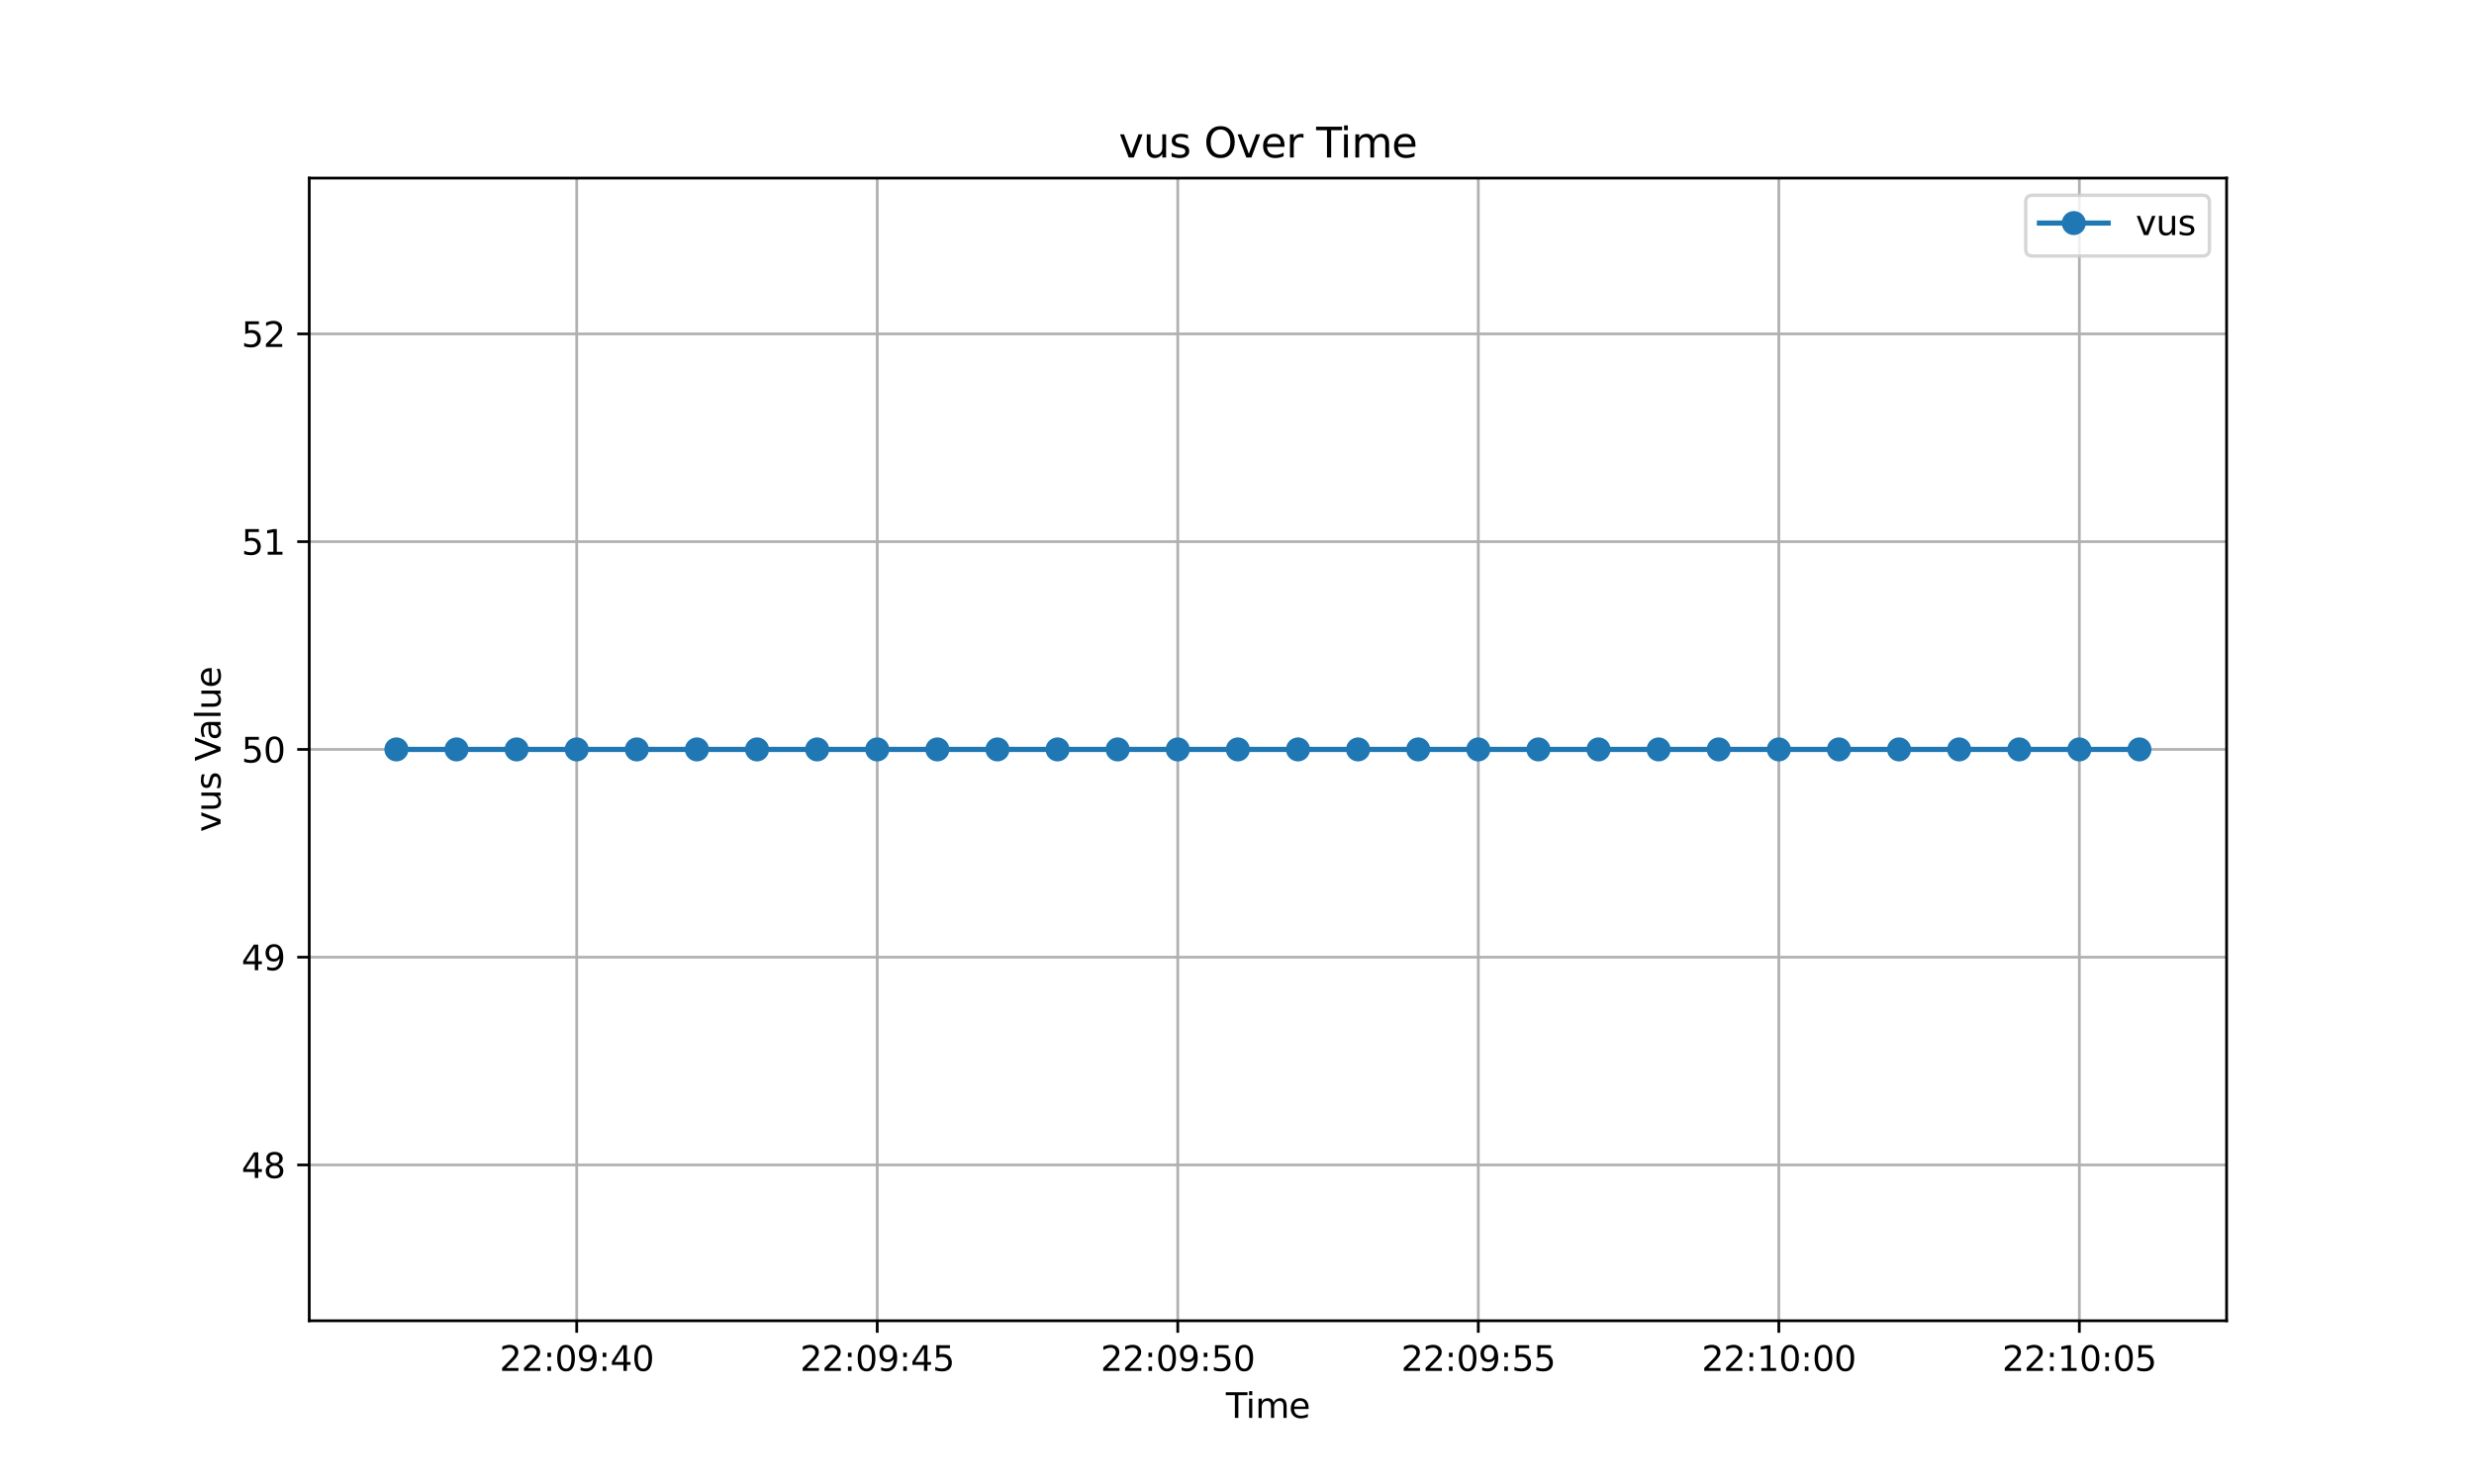 <?xml version="1.0" encoding="utf-8" standalone="no"?>
<!DOCTYPE svg PUBLIC "-//W3C//DTD SVG 1.1//EN"
  "http://www.w3.org/Graphics/SVG/1.1/DTD/svg11.dtd">
<svg xmlns:xlink="http://www.w3.org/1999/xlink" width="720pt" height="432pt" viewBox="0 0 720 432" xmlns="http://www.w3.org/2000/svg" version="1.1">
 <defs>
  <style type="text/css">*{stroke-linejoin: round; stroke-linecap: butt}</style>
 </defs>
 <g id="figure_1">
  <g id="patch_1">
   <path d="M 0 432 
L 720 432 
L 720 0 
L 0 0 
z
" style="fill: #ffffff"/>
  </g>
  <g id="axes_1">
   <g id="patch_2">
    <path d="M 90 384.48 
L 648 384.48 
L 648 51.84 
L 90 51.84 
z
" style="fill: #ffffff"/>
   </g>
   <g id="matplotlib.axis_1">
    <g id="xtick_1">
     <g id="line2d_1">
      <path d="M 167.84 384.48 
L 167.84 51.84 
" clip-path="url(#p1d60310822)" style="fill: none; stroke: #b0b0b0; stroke-width: 0.8; stroke-linecap: square"/>
     </g>
     <g id="line2d_2">
      <defs>
       <path id="mcc855d1074" d="M 0 0 
L 0 3.5 
" style="stroke: #000000; stroke-width: 0.8"/>
      </defs>
      <g>
       <use xlink:href="#mcc855d1074" x="167.84" y="384.48" style="stroke: #000000; stroke-width: 0.8"/>
      </g>
     </g>
     <g id="text_1">
      <!-- 22:09:40 -->
      <g transform="translate(145.384 399.078) scale(0.1 -0.1)">
       <defs>
        <path id="DejaVuSans-32" d="M 1228 531 
L 3431 531 
L 3431 0 
L 469 0 
L 469 531 
Q 828 903 1448 1529 
Q 2069 2156 2228 2338 
Q 2531 2678 2651 2914 
Q 2772 3150 2772 3378 
Q 2772 3750 2511 3984 
Q 2250 4219 1831 4219 
Q 1534 4219 1204 4116 
Q 875 4013 500 3803 
L 500 4441 
Q 881 4594 1212 4672 
Q 1544 4750 1819 4750 
Q 2544 4750 2975 4387 
Q 3406 4025 3406 3419 
Q 3406 3131 3298 2873 
Q 3191 2616 2906 2266 
Q 2828 2175 2409 1742 
Q 1991 1309 1228 531 
z
" transform="scale(0.016)"/>
        <path id="DejaVuSans-3a" d="M 750 794 
L 1409 794 
L 1409 0 
L 750 0 
L 750 794 
z
M 750 3309 
L 1409 3309 
L 1409 2516 
L 750 2516 
L 750 3309 
z
" transform="scale(0.016)"/>
        <path id="DejaVuSans-30" d="M 2034 4250 
Q 1547 4250 1301 3770 
Q 1056 3291 1056 2328 
Q 1056 1369 1301 889 
Q 1547 409 2034 409 
Q 2525 409 2770 889 
Q 3016 1369 3016 2328 
Q 3016 3291 2770 3770 
Q 2525 4250 2034 4250 
z
M 2034 4750 
Q 2819 4750 3233 4129 
Q 3647 3509 3647 2328 
Q 3647 1150 3233 529 
Q 2819 -91 2034 -91 
Q 1250 -91 836 529 
Q 422 1150 422 2328 
Q 422 3509 836 4129 
Q 1250 4750 2034 4750 
z
" transform="scale(0.016)"/>
        <path id="DejaVuSans-39" d="M 703 97 
L 703 672 
Q 941 559 1184 500 
Q 1428 441 1663 441 
Q 2288 441 2617 861 
Q 2947 1281 2994 2138 
Q 2813 1869 2534 1725 
Q 2256 1581 1919 1581 
Q 1219 1581 811 2004 
Q 403 2428 403 3163 
Q 403 3881 828 4315 
Q 1253 4750 1959 4750 
Q 2769 4750 3195 4129 
Q 3622 3509 3622 2328 
Q 3622 1225 3098 567 
Q 2575 -91 1691 -91 
Q 1453 -91 1209 -44 
Q 966 3 703 97 
z
M 1959 2075 
Q 2384 2075 2632 2365 
Q 2881 2656 2881 3163 
Q 2881 3666 2632 3958 
Q 2384 4250 1959 4250 
Q 1534 4250 1286 3958 
Q 1038 3666 1038 3163 
Q 1038 2656 1286 2365 
Q 1534 2075 1959 2075 
z
" transform="scale(0.016)"/>
        <path id="DejaVuSans-34" d="M 2419 4116 
L 825 1625 
L 2419 1625 
L 2419 4116 
z
M 2253 4666 
L 3047 4666 
L 3047 1625 
L 3713 1625 
L 3713 1100 
L 3047 1100 
L 3047 0 
L 2419 0 
L 2419 1100 
L 313 1100 
L 313 1709 
L 2253 4666 
z
" transform="scale(0.016)"/>
       </defs>
       <use xlink:href="#DejaVuSans-32"/>
       <use xlink:href="#DejaVuSans-32" x="63.623"/>
       <use xlink:href="#DejaVuSans-3a" x="127.246"/>
       <use xlink:href="#DejaVuSans-30" x="160.938"/>
       <use xlink:href="#DejaVuSans-39" x="224.561"/>
       <use xlink:href="#DejaVuSans-3a" x="288.184"/>
       <use xlink:href="#DejaVuSans-34" x="321.875"/>
       <use xlink:href="#DejaVuSans-30" x="385.498"/>
      </g>
     </g>
    </g>
    <g id="xtick_2">
     <g id="line2d_3">
      <path d="M 255.301 384.48 
L 255.301 51.84 
" clip-path="url(#p1d60310822)" style="fill: none; stroke: #b0b0b0; stroke-width: 0.8; stroke-linecap: square"/>
     </g>
     <g id="line2d_4">
      <g>
       <use xlink:href="#mcc855d1074" x="255.301" y="384.48" style="stroke: #000000; stroke-width: 0.8"/>
      </g>
     </g>
     <g id="text_2">
      <!-- 22:09:45 -->
      <g transform="translate(232.845 399.078) scale(0.1 -0.1)">
       <defs>
        <path id="DejaVuSans-35" d="M 691 4666 
L 3169 4666 
L 3169 4134 
L 1269 4134 
L 1269 2991 
Q 1406 3038 1543 3061 
Q 1681 3084 1819 3084 
Q 2600 3084 3056 2656 
Q 3513 2228 3513 1497 
Q 3513 744 3044 326 
Q 2575 -91 1722 -91 
Q 1428 -91 1123 -41 
Q 819 9 494 109 
L 494 744 
Q 775 591 1075 516 
Q 1375 441 1709 441 
Q 2250 441 2565 725 
Q 2881 1009 2881 1497 
Q 2881 1984 2565 2268 
Q 2250 2553 1709 2553 
Q 1456 2553 1204 2497 
Q 953 2441 691 2322 
L 691 4666 
z
" transform="scale(0.016)"/>
       </defs>
       <use xlink:href="#DejaVuSans-32"/>
       <use xlink:href="#DejaVuSans-32" x="63.623"/>
       <use xlink:href="#DejaVuSans-3a" x="127.246"/>
       <use xlink:href="#DejaVuSans-30" x="160.938"/>
       <use xlink:href="#DejaVuSans-39" x="224.561"/>
       <use xlink:href="#DejaVuSans-3a" x="288.184"/>
       <use xlink:href="#DejaVuSans-34" x="321.875"/>
       <use xlink:href="#DejaVuSans-35" x="385.498"/>
      </g>
     </g>
    </g>
    <g id="xtick_3">
     <g id="line2d_5">
      <path d="M 342.762 384.48 
L 342.762 51.84 
" clip-path="url(#p1d60310822)" style="fill: none; stroke: #b0b0b0; stroke-width: 0.8; stroke-linecap: square"/>
     </g>
     <g id="line2d_6">
      <g>
       <use xlink:href="#mcc855d1074" x="342.762" y="384.48" style="stroke: #000000; stroke-width: 0.8"/>
      </g>
     </g>
     <g id="text_3">
      <!-- 22:09:50 -->
      <g transform="translate(320.306 399.078) scale(0.1 -0.1)">
       <use xlink:href="#DejaVuSans-32"/>
       <use xlink:href="#DejaVuSans-32" x="63.623"/>
       <use xlink:href="#DejaVuSans-3a" x="127.246"/>
       <use xlink:href="#DejaVuSans-30" x="160.938"/>
       <use xlink:href="#DejaVuSans-39" x="224.561"/>
       <use xlink:href="#DejaVuSans-3a" x="288.184"/>
       <use xlink:href="#DejaVuSans-35" x="321.875"/>
       <use xlink:href="#DejaVuSans-30" x="385.498"/>
      </g>
     </g>
    </g>
    <g id="xtick_4">
     <g id="line2d_7">
      <path d="M 430.223 384.48 
L 430.223 51.84 
" clip-path="url(#p1d60310822)" style="fill: none; stroke: #b0b0b0; stroke-width: 0.8; stroke-linecap: square"/>
     </g>
     <g id="line2d_8">
      <g>
       <use xlink:href="#mcc855d1074" x="430.223" y="384.48" style="stroke: #000000; stroke-width: 0.8"/>
      </g>
     </g>
     <g id="text_4">
      <!-- 22:09:55 -->
      <g transform="translate(407.766 399.078) scale(0.1 -0.1)">
       <use xlink:href="#DejaVuSans-32"/>
       <use xlink:href="#DejaVuSans-32" x="63.623"/>
       <use xlink:href="#DejaVuSans-3a" x="127.246"/>
       <use xlink:href="#DejaVuSans-30" x="160.938"/>
       <use xlink:href="#DejaVuSans-39" x="224.561"/>
       <use xlink:href="#DejaVuSans-3a" x="288.184"/>
       <use xlink:href="#DejaVuSans-35" x="321.875"/>
       <use xlink:href="#DejaVuSans-35" x="385.498"/>
      </g>
     </g>
    </g>
    <g id="xtick_5">
     <g id="line2d_9">
      <path d="M 517.683 384.48 
L 517.683 51.84 
" clip-path="url(#p1d60310822)" style="fill: none; stroke: #b0b0b0; stroke-width: 0.8; stroke-linecap: square"/>
     </g>
     <g id="line2d_10">
      <g>
       <use xlink:href="#mcc855d1074" x="517.683" y="384.48" style="stroke: #000000; stroke-width: 0.8"/>
      </g>
     </g>
     <g id="text_5">
      <!-- 22:10:00 -->
      <g transform="translate(495.227 399.078) scale(0.1 -0.1)">
       <defs>
        <path id="DejaVuSans-31" d="M 794 531 
L 1825 531 
L 1825 4091 
L 703 3866 
L 703 4441 
L 1819 4666 
L 2450 4666 
L 2450 531 
L 3481 531 
L 3481 0 
L 794 0 
L 794 531 
z
" transform="scale(0.016)"/>
       </defs>
       <use xlink:href="#DejaVuSans-32"/>
       <use xlink:href="#DejaVuSans-32" x="63.623"/>
       <use xlink:href="#DejaVuSans-3a" x="127.246"/>
       <use xlink:href="#DejaVuSans-31" x="160.938"/>
       <use xlink:href="#DejaVuSans-30" x="224.561"/>
       <use xlink:href="#DejaVuSans-3a" x="288.184"/>
       <use xlink:href="#DejaVuSans-30" x="321.875"/>
       <use xlink:href="#DejaVuSans-30" x="385.498"/>
      </g>
     </g>
    </g>
    <g id="xtick_6">
     <g id="line2d_11">
      <path d="M 605.144 384.48 
L 605.144 51.84 
" clip-path="url(#p1d60310822)" style="fill: none; stroke: #b0b0b0; stroke-width: 0.8; stroke-linecap: square"/>
     </g>
     <g id="line2d_12">
      <g>
       <use xlink:href="#mcc855d1074" x="605.144" y="384.48" style="stroke: #000000; stroke-width: 0.8"/>
      </g>
     </g>
     <g id="text_6">
      <!-- 22:10:05 -->
      <g transform="translate(582.688 399.078) scale(0.1 -0.1)">
       <use xlink:href="#DejaVuSans-32"/>
       <use xlink:href="#DejaVuSans-32" x="63.623"/>
       <use xlink:href="#DejaVuSans-3a" x="127.246"/>
       <use xlink:href="#DejaVuSans-31" x="160.938"/>
       <use xlink:href="#DejaVuSans-30" x="224.561"/>
       <use xlink:href="#DejaVuSans-3a" x="288.184"/>
       <use xlink:href="#DejaVuSans-30" x="321.875"/>
       <use xlink:href="#DejaVuSans-35" x="385.498"/>
      </g>
     </g>
    </g>
    <g id="text_7">
     <!-- Time -->
     <g transform="translate(356.766 412.757) scale(0.1 -0.1)">
      <defs>
       <path id="DejaVuSans-54" d="M -19 4666 
L 3928 4666 
L 3928 4134 
L 2272 4134 
L 2272 0 
L 1638 0 
L 1638 4134 
L -19 4134 
L -19 4666 
z
" transform="scale(0.016)"/>
       <path id="DejaVuSans-69" d="M 603 3500 
L 1178 3500 
L 1178 0 
L 603 0 
L 603 3500 
z
M 603 4863 
L 1178 4863 
L 1178 4134 
L 603 4134 
L 603 4863 
z
" transform="scale(0.016)"/>
       <path id="DejaVuSans-6d" d="M 3328 2828 
Q 3544 3216 3844 3400 
Q 4144 3584 4550 3584 
Q 5097 3584 5394 3201 
Q 5691 2819 5691 2113 
L 5691 0 
L 5113 0 
L 5113 2094 
Q 5113 2597 4934 2840 
Q 4756 3084 4391 3084 
Q 3944 3084 3684 2787 
Q 3425 2491 3425 1978 
L 3425 0 
L 2847 0 
L 2847 2094 
Q 2847 2600 2669 2842 
Q 2491 3084 2119 3084 
Q 1678 3084 1418 2786 
Q 1159 2488 1159 1978 
L 1159 0 
L 581 0 
L 581 3500 
L 1159 3500 
L 1159 2956 
Q 1356 3278 1631 3431 
Q 1906 3584 2284 3584 
Q 2666 3584 2933 3390 
Q 3200 3197 3328 2828 
z
" transform="scale(0.016)"/>
       <path id="DejaVuSans-65" d="M 3597 1894 
L 3597 1613 
L 953 1613 
Q 991 1019 1311 708 
Q 1631 397 2203 397 
Q 2534 397 2845 478 
Q 3156 559 3463 722 
L 3463 178 
Q 3153 47 2828 -22 
Q 2503 -91 2169 -91 
Q 1331 -91 842 396 
Q 353 884 353 1716 
Q 353 2575 817 3079 
Q 1281 3584 2069 3584 
Q 2775 3584 3186 3129 
Q 3597 2675 3597 1894 
z
M 3022 2063 
Q 3016 2534 2758 2815 
Q 2500 3097 2075 3097 
Q 1594 3097 1305 2825 
Q 1016 2553 972 2059 
L 3022 2063 
z
" transform="scale(0.016)"/>
      </defs>
      <use xlink:href="#DejaVuSans-54"/>
      <use xlink:href="#DejaVuSans-69" x="57.959"/>
      <use xlink:href="#DejaVuSans-6d" x="85.742"/>
      <use xlink:href="#DejaVuSans-65" x="183.154"/>
     </g>
    </g>
   </g>
   <g id="matplotlib.axis_2">
    <g id="ytick_1">
     <g id="line2d_13">
      <path d="M 90 339.12 
L 648 339.12 
" clip-path="url(#p1d60310822)" style="fill: none; stroke: #b0b0b0; stroke-width: 0.8; stroke-linecap: square"/>
     </g>
     <g id="line2d_14">
      <defs>
       <path id="ma48c7e7fa5" d="M 0 0 
L -3.5 0 
" style="stroke: #000000; stroke-width: 0.8"/>
      </defs>
      <g>
       <use xlink:href="#ma48c7e7fa5" x="90" y="339.12" style="stroke: #000000; stroke-width: 0.8"/>
      </g>
     </g>
     <g id="text_8">
      <!-- 48 -->
      <g transform="translate(70.275 342.919) scale(0.1 -0.1)">
       <defs>
        <path id="DejaVuSans-38" d="M 2034 2216 
Q 1584 2216 1326 1975 
Q 1069 1734 1069 1313 
Q 1069 891 1326 650 
Q 1584 409 2034 409 
Q 2484 409 2743 651 
Q 3003 894 3003 1313 
Q 3003 1734 2745 1975 
Q 2488 2216 2034 2216 
z
M 1403 2484 
Q 997 2584 770 2862 
Q 544 3141 544 3541 
Q 544 4100 942 4425 
Q 1341 4750 2034 4750 
Q 2731 4750 3128 4425 
Q 3525 4100 3525 3541 
Q 3525 3141 3298 2862 
Q 3072 2584 2669 2484 
Q 3125 2378 3379 2068 
Q 3634 1759 3634 1313 
Q 3634 634 3220 271 
Q 2806 -91 2034 -91 
Q 1263 -91 848 271 
Q 434 634 434 1313 
Q 434 1759 690 2068 
Q 947 2378 1403 2484 
z
M 1172 3481 
Q 1172 3119 1398 2916 
Q 1625 2713 2034 2713 
Q 2441 2713 2670 2916 
Q 2900 3119 2900 3481 
Q 2900 3844 2670 4047 
Q 2441 4250 2034 4250 
Q 1625 4250 1398 4047 
Q 1172 3844 1172 3481 
z
" transform="scale(0.016)"/>
       </defs>
       <use xlink:href="#DejaVuSans-34"/>
       <use xlink:href="#DejaVuSans-38" x="63.623"/>
      </g>
     </g>
    </g>
    <g id="ytick_2">
     <g id="line2d_15">
      <path d="M 90 278.64 
L 648 278.64 
" clip-path="url(#p1d60310822)" style="fill: none; stroke: #b0b0b0; stroke-width: 0.8; stroke-linecap: square"/>
     </g>
     <g id="line2d_16">
      <g>
       <use xlink:href="#ma48c7e7fa5" x="90" y="278.64" style="stroke: #000000; stroke-width: 0.8"/>
      </g>
     </g>
     <g id="text_9">
      <!-- 49 -->
      <g transform="translate(70.275 282.439) scale(0.1 -0.1)">
       <use xlink:href="#DejaVuSans-34"/>
       <use xlink:href="#DejaVuSans-39" x="63.623"/>
      </g>
     </g>
    </g>
    <g id="ytick_3">
     <g id="line2d_17">
      <path d="M 90 218.16 
L 648 218.16 
" clip-path="url(#p1d60310822)" style="fill: none; stroke: #b0b0b0; stroke-width: 0.8; stroke-linecap: square"/>
     </g>
     <g id="line2d_18">
      <g>
       <use xlink:href="#ma48c7e7fa5" x="90" y="218.16" style="stroke: #000000; stroke-width: 0.8"/>
      </g>
     </g>
     <g id="text_10">
      <!-- 50 -->
      <g transform="translate(70.275 221.959) scale(0.1 -0.1)">
       <use xlink:href="#DejaVuSans-35"/>
       <use xlink:href="#DejaVuSans-30" x="63.623"/>
      </g>
     </g>
    </g>
    <g id="ytick_4">
     <g id="line2d_19">
      <path d="M 90 157.68 
L 648 157.68 
" clip-path="url(#p1d60310822)" style="fill: none; stroke: #b0b0b0; stroke-width: 0.8; stroke-linecap: square"/>
     </g>
     <g id="line2d_20">
      <g>
       <use xlink:href="#ma48c7e7fa5" x="90" y="157.68" style="stroke: #000000; stroke-width: 0.8"/>
      </g>
     </g>
     <g id="text_11">
      <!-- 51 -->
      <g transform="translate(70.275 161.479) scale(0.1 -0.1)">
       <use xlink:href="#DejaVuSans-35"/>
       <use xlink:href="#DejaVuSans-31" x="63.623"/>
      </g>
     </g>
    </g>
    <g id="ytick_5">
     <g id="line2d_21">
      <path d="M 90 97.2 
L 648 97.2 
" clip-path="url(#p1d60310822)" style="fill: none; stroke: #b0b0b0; stroke-width: 0.8; stroke-linecap: square"/>
     </g>
     <g id="line2d_22">
      <g>
       <use xlink:href="#ma48c7e7fa5" x="90" y="97.2" style="stroke: #000000; stroke-width: 0.8"/>
      </g>
     </g>
     <g id="text_12">
      <!-- 52 -->
      <g transform="translate(70.275 100.999) scale(0.1 -0.1)">
       <use xlink:href="#DejaVuSans-35"/>
       <use xlink:href="#DejaVuSans-32" x="63.623"/>
      </g>
     </g>
    </g>
    <g id="text_13">
     <!-- vus Value -->
     <g transform="translate(64.195 242.213) rotate(-90) scale(0.1 -0.1)">
      <defs>
       <path id="DejaVuSans-76" d="M 191 3500 
L 800 3500 
L 1894 563 
L 2988 3500 
L 3597 3500 
L 2284 0 
L 1503 0 
L 191 3500 
z
" transform="scale(0.016)"/>
       <path id="DejaVuSans-75" d="M 544 1381 
L 544 3500 
L 1119 3500 
L 1119 1403 
Q 1119 906 1312 657 
Q 1506 409 1894 409 
Q 2359 409 2629 706 
Q 2900 1003 2900 1516 
L 2900 3500 
L 3475 3500 
L 3475 0 
L 2900 0 
L 2900 538 
Q 2691 219 2414 64 
Q 2138 -91 1772 -91 
Q 1169 -91 856 284 
Q 544 659 544 1381 
z
M 1991 3584 
L 1991 3584 
z
" transform="scale(0.016)"/>
       <path id="DejaVuSans-73" d="M 2834 3397 
L 2834 2853 
Q 2591 2978 2328 3040 
Q 2066 3103 1784 3103 
Q 1356 3103 1142 2972 
Q 928 2841 928 2578 
Q 928 2378 1081 2264 
Q 1234 2150 1697 2047 
L 1894 2003 
Q 2506 1872 2764 1633 
Q 3022 1394 3022 966 
Q 3022 478 2636 193 
Q 2250 -91 1575 -91 
Q 1294 -91 989 -36 
Q 684 19 347 128 
L 347 722 
Q 666 556 975 473 
Q 1284 391 1588 391 
Q 1994 391 2212 530 
Q 2431 669 2431 922 
Q 2431 1156 2273 1281 
Q 2116 1406 1581 1522 
L 1381 1569 
Q 847 1681 609 1914 
Q 372 2147 372 2553 
Q 372 3047 722 3315 
Q 1072 3584 1716 3584 
Q 2034 3584 2315 3537 
Q 2597 3491 2834 3397 
z
" transform="scale(0.016)"/>
       <path id="DejaVuSans-20" transform="scale(0.016)"/>
       <path id="DejaVuSans-56" d="M 1831 0 
L 50 4666 
L 709 4666 
L 2188 738 
L 3669 4666 
L 4325 4666 
L 2547 0 
L 1831 0 
z
" transform="scale(0.016)"/>
       <path id="DejaVuSans-61" d="M 2194 1759 
Q 1497 1759 1228 1600 
Q 959 1441 959 1056 
Q 959 750 1161 570 
Q 1363 391 1709 391 
Q 2188 391 2477 730 
Q 2766 1069 2766 1631 
L 2766 1759 
L 2194 1759 
z
M 3341 1997 
L 3341 0 
L 2766 0 
L 2766 531 
Q 2569 213 2275 61 
Q 1981 -91 1556 -91 
Q 1019 -91 701 211 
Q 384 513 384 1019 
Q 384 1609 779 1909 
Q 1175 2209 1959 2209 
L 2766 2209 
L 2766 2266 
Q 2766 2663 2505 2880 
Q 2244 3097 1772 3097 
Q 1472 3097 1187 3025 
Q 903 2953 641 2809 
L 641 3341 
Q 956 3463 1253 3523 
Q 1550 3584 1831 3584 
Q 2591 3584 2966 3190 
Q 3341 2797 3341 1997 
z
" transform="scale(0.016)"/>
       <path id="DejaVuSans-6c" d="M 603 4863 
L 1178 4863 
L 1178 0 
L 603 0 
L 603 4863 
z
" transform="scale(0.016)"/>
      </defs>
      <use xlink:href="#DejaVuSans-76"/>
      <use xlink:href="#DejaVuSans-75" x="59.18"/>
      <use xlink:href="#DejaVuSans-73" x="122.559"/>
      <use xlink:href="#DejaVuSans-20" x="174.658"/>
      <use xlink:href="#DejaVuSans-56" x="206.445"/>
      <use xlink:href="#DejaVuSans-61" x="267.104"/>
      <use xlink:href="#DejaVuSans-6c" x="328.383"/>
      <use xlink:href="#DejaVuSans-75" x="356.166"/>
      <use xlink:href="#DejaVuSans-65" x="419.545"/>
     </g>
    </g>
   </g>
   <g id="line2d_23">
    <path d="M 115.364 218.16 
L 132.856 218.16 
L 150.348 218.16 
L 167.84 218.16 
L 185.332 218.16 
L 202.824 218.16 
L 220.317 218.16 
L 237.809 218.16 
L 255.301 218.16 
L 272.793 218.16 
L 290.285 218.16 
L 307.777 218.16 
L 325.27 218.16 
L 342.762 218.16 
L 360.254 218.16 
L 377.746 218.16 
L 395.238 218.16 
L 412.73 218.16 
L 430.223 218.16 
L 447.715 218.16 
L 465.207 218.16 
L 482.699 218.16 
L 500.191 218.16 
L 517.683 218.16 
L 535.176 218.16 
L 552.668 218.16 
L 570.16 218.16 
L 587.652 218.16 
L 605.144 218.16 
L 622.636 218.16 
" clip-path="url(#p1d60310822)" style="fill: none; stroke: #1f77b4; stroke-width: 1.5; stroke-linecap: square"/>
    <defs>
     <path id="m3738c86cd0" d="M 0 3 
C 0.796 3 1.559 2.684 2.121 2.121 
C 2.684 1.559 3 0.796 3 0 
C 3 -0.796 2.684 -1.559 2.121 -2.121 
C 1.559 -2.684 0.796 -3 0 -3 
C -0.796 -3 -1.559 -2.684 -2.121 -2.121 
C -2.684 -1.559 -3 -0.796 -3 0 
C -3 0.796 -2.684 1.559 -2.121 2.121 
C -1.559 2.684 -0.796 3 0 3 
z
" style="stroke: #1f77b4"/>
    </defs>
    <g clip-path="url(#p1d60310822)">
     <use xlink:href="#m3738c86cd0" x="115.364" y="218.16" style="fill: #1f77b4; stroke: #1f77b4"/>
     <use xlink:href="#m3738c86cd0" x="132.856" y="218.16" style="fill: #1f77b4; stroke: #1f77b4"/>
     <use xlink:href="#m3738c86cd0" x="150.348" y="218.16" style="fill: #1f77b4; stroke: #1f77b4"/>
     <use xlink:href="#m3738c86cd0" x="167.84" y="218.16" style="fill: #1f77b4; stroke: #1f77b4"/>
     <use xlink:href="#m3738c86cd0" x="185.332" y="218.16" style="fill: #1f77b4; stroke: #1f77b4"/>
     <use xlink:href="#m3738c86cd0" x="202.824" y="218.16" style="fill: #1f77b4; stroke: #1f77b4"/>
     <use xlink:href="#m3738c86cd0" x="220.317" y="218.16" style="fill: #1f77b4; stroke: #1f77b4"/>
     <use xlink:href="#m3738c86cd0" x="237.809" y="218.16" style="fill: #1f77b4; stroke: #1f77b4"/>
     <use xlink:href="#m3738c86cd0" x="255.301" y="218.16" style="fill: #1f77b4; stroke: #1f77b4"/>
     <use xlink:href="#m3738c86cd0" x="272.793" y="218.16" style="fill: #1f77b4; stroke: #1f77b4"/>
     <use xlink:href="#m3738c86cd0" x="290.285" y="218.16" style="fill: #1f77b4; stroke: #1f77b4"/>
     <use xlink:href="#m3738c86cd0" x="307.777" y="218.16" style="fill: #1f77b4; stroke: #1f77b4"/>
     <use xlink:href="#m3738c86cd0" x="325.27" y="218.16" style="fill: #1f77b4; stroke: #1f77b4"/>
     <use xlink:href="#m3738c86cd0" x="342.762" y="218.16" style="fill: #1f77b4; stroke: #1f77b4"/>
     <use xlink:href="#m3738c86cd0" x="360.254" y="218.16" style="fill: #1f77b4; stroke: #1f77b4"/>
     <use xlink:href="#m3738c86cd0" x="377.746" y="218.16" style="fill: #1f77b4; stroke: #1f77b4"/>
     <use xlink:href="#m3738c86cd0" x="395.238" y="218.16" style="fill: #1f77b4; stroke: #1f77b4"/>
     <use xlink:href="#m3738c86cd0" x="412.73" y="218.16" style="fill: #1f77b4; stroke: #1f77b4"/>
     <use xlink:href="#m3738c86cd0" x="430.223" y="218.16" style="fill: #1f77b4; stroke: #1f77b4"/>
     <use xlink:href="#m3738c86cd0" x="447.715" y="218.16" style="fill: #1f77b4; stroke: #1f77b4"/>
     <use xlink:href="#m3738c86cd0" x="465.207" y="218.16" style="fill: #1f77b4; stroke: #1f77b4"/>
     <use xlink:href="#m3738c86cd0" x="482.699" y="218.16" style="fill: #1f77b4; stroke: #1f77b4"/>
     <use xlink:href="#m3738c86cd0" x="500.191" y="218.16" style="fill: #1f77b4; stroke: #1f77b4"/>
     <use xlink:href="#m3738c86cd0" x="517.683" y="218.16" style="fill: #1f77b4; stroke: #1f77b4"/>
     <use xlink:href="#m3738c86cd0" x="535.176" y="218.16" style="fill: #1f77b4; stroke: #1f77b4"/>
     <use xlink:href="#m3738c86cd0" x="552.668" y="218.16" style="fill: #1f77b4; stroke: #1f77b4"/>
     <use xlink:href="#m3738c86cd0" x="570.16" y="218.16" style="fill: #1f77b4; stroke: #1f77b4"/>
     <use xlink:href="#m3738c86cd0" x="587.652" y="218.16" style="fill: #1f77b4; stroke: #1f77b4"/>
     <use xlink:href="#m3738c86cd0" x="605.144" y="218.16" style="fill: #1f77b4; stroke: #1f77b4"/>
     <use xlink:href="#m3738c86cd0" x="622.636" y="218.16" style="fill: #1f77b4; stroke: #1f77b4"/>
    </g>
   </g>
   <g id="patch_3">
    <path d="M 90 384.48 
L 90 51.84 
" style="fill: none; stroke: #000000; stroke-width: 0.8; stroke-linejoin: miter; stroke-linecap: square"/>
   </g>
   <g id="patch_4">
    <path d="M 648 384.48 
L 648 51.84 
" style="fill: none; stroke: #000000; stroke-width: 0.8; stroke-linejoin: miter; stroke-linecap: square"/>
   </g>
   <g id="patch_5">
    <path d="M 90 384.48 
L 648 384.48 
" style="fill: none; stroke: #000000; stroke-width: 0.8; stroke-linejoin: miter; stroke-linecap: square"/>
   </g>
   <g id="patch_6">
    <path d="M 90 51.84 
L 648 51.84 
" style="fill: none; stroke: #000000; stroke-width: 0.8; stroke-linejoin: miter; stroke-linecap: square"/>
   </g>
   <g id="text_14">
    <!-- vus Over Time -->
    <g transform="translate(325.594 45.84) scale(0.12 -0.12)">
     <defs>
      <path id="DejaVuSans-4f" d="M 2522 4238 
Q 1834 4238 1429 3725 
Q 1025 3213 1025 2328 
Q 1025 1447 1429 934 
Q 1834 422 2522 422 
Q 3209 422 3611 934 
Q 4013 1447 4013 2328 
Q 4013 3213 3611 3725 
Q 3209 4238 2522 4238 
z
M 2522 4750 
Q 3503 4750 4090 4092 
Q 4678 3434 4678 2328 
Q 4678 1225 4090 567 
Q 3503 -91 2522 -91 
Q 1538 -91 948 565 
Q 359 1222 359 2328 
Q 359 3434 948 4092 
Q 1538 4750 2522 4750 
z
" transform="scale(0.016)"/>
      <path id="DejaVuSans-72" d="M 2631 2963 
Q 2534 3019 2420 3045 
Q 2306 3072 2169 3072 
Q 1681 3072 1420 2755 
Q 1159 2438 1159 1844 
L 1159 0 
L 581 0 
L 581 3500 
L 1159 3500 
L 1159 2956 
Q 1341 3275 1631 3429 
Q 1922 3584 2338 3584 
Q 2397 3584 2469 3576 
Q 2541 3569 2628 3553 
L 2631 2963 
z
" transform="scale(0.016)"/>
     </defs>
     <use xlink:href="#DejaVuSans-76"/>
     <use xlink:href="#DejaVuSans-75" x="59.18"/>
     <use xlink:href="#DejaVuSans-73" x="122.559"/>
     <use xlink:href="#DejaVuSans-20" x="174.658"/>
     <use xlink:href="#DejaVuSans-4f" x="206.445"/>
     <use xlink:href="#DejaVuSans-76" x="285.156"/>
     <use xlink:href="#DejaVuSans-65" x="344.336"/>
     <use xlink:href="#DejaVuSans-72" x="405.859"/>
     <use xlink:href="#DejaVuSans-20" x="446.973"/>
     <use xlink:href="#DejaVuSans-54" x="478.76"/>
     <use xlink:href="#DejaVuSans-69" x="536.719"/>
     <use xlink:href="#DejaVuSans-6d" x="564.502"/>
     <use xlink:href="#DejaVuSans-65" x="661.914"/>
    </g>
   </g>
   <g id="legend_1">
    <g id="patch_7">
     <path d="M 591.534 74.518 
L 641 74.518 
Q 643 74.518 643 72.518 
L 643 58.84 
Q 643 56.84 641 56.84 
L 591.534 56.84 
Q 589.534 56.84 589.534 58.84 
L 589.534 72.518 
Q 589.534 74.518 591.534 74.518 
z
" style="fill: #ffffff; opacity: 0.8; stroke: #cccccc; stroke-linejoin: miter"/>
    </g>
    <g id="line2d_24">
     <path d="M 593.534 64.938 
L 603.534 64.938 
L 613.534 64.938 
" style="fill: none; stroke: #1f77b4; stroke-width: 1.5; stroke-linecap: square"/>
     <g>
      <use xlink:href="#m3738c86cd0" x="603.534" y="64.938" style="fill: #1f77b4; stroke: #1f77b4"/>
     </g>
    </g>
    <g id="text_15">
     <!-- vus -->
     <g transform="translate(621.534 68.438) scale(0.1 -0.1)">
      <use xlink:href="#DejaVuSans-76"/>
      <use xlink:href="#DejaVuSans-75" x="59.18"/>
      <use xlink:href="#DejaVuSans-73" x="122.559"/>
     </g>
    </g>
   </g>
  </g>
 </g>
 <defs>
  <clipPath id="p1d60310822">
   <rect x="90" y="51.84" width="558" height="332.64"/>
  </clipPath>
 </defs>
</svg>
